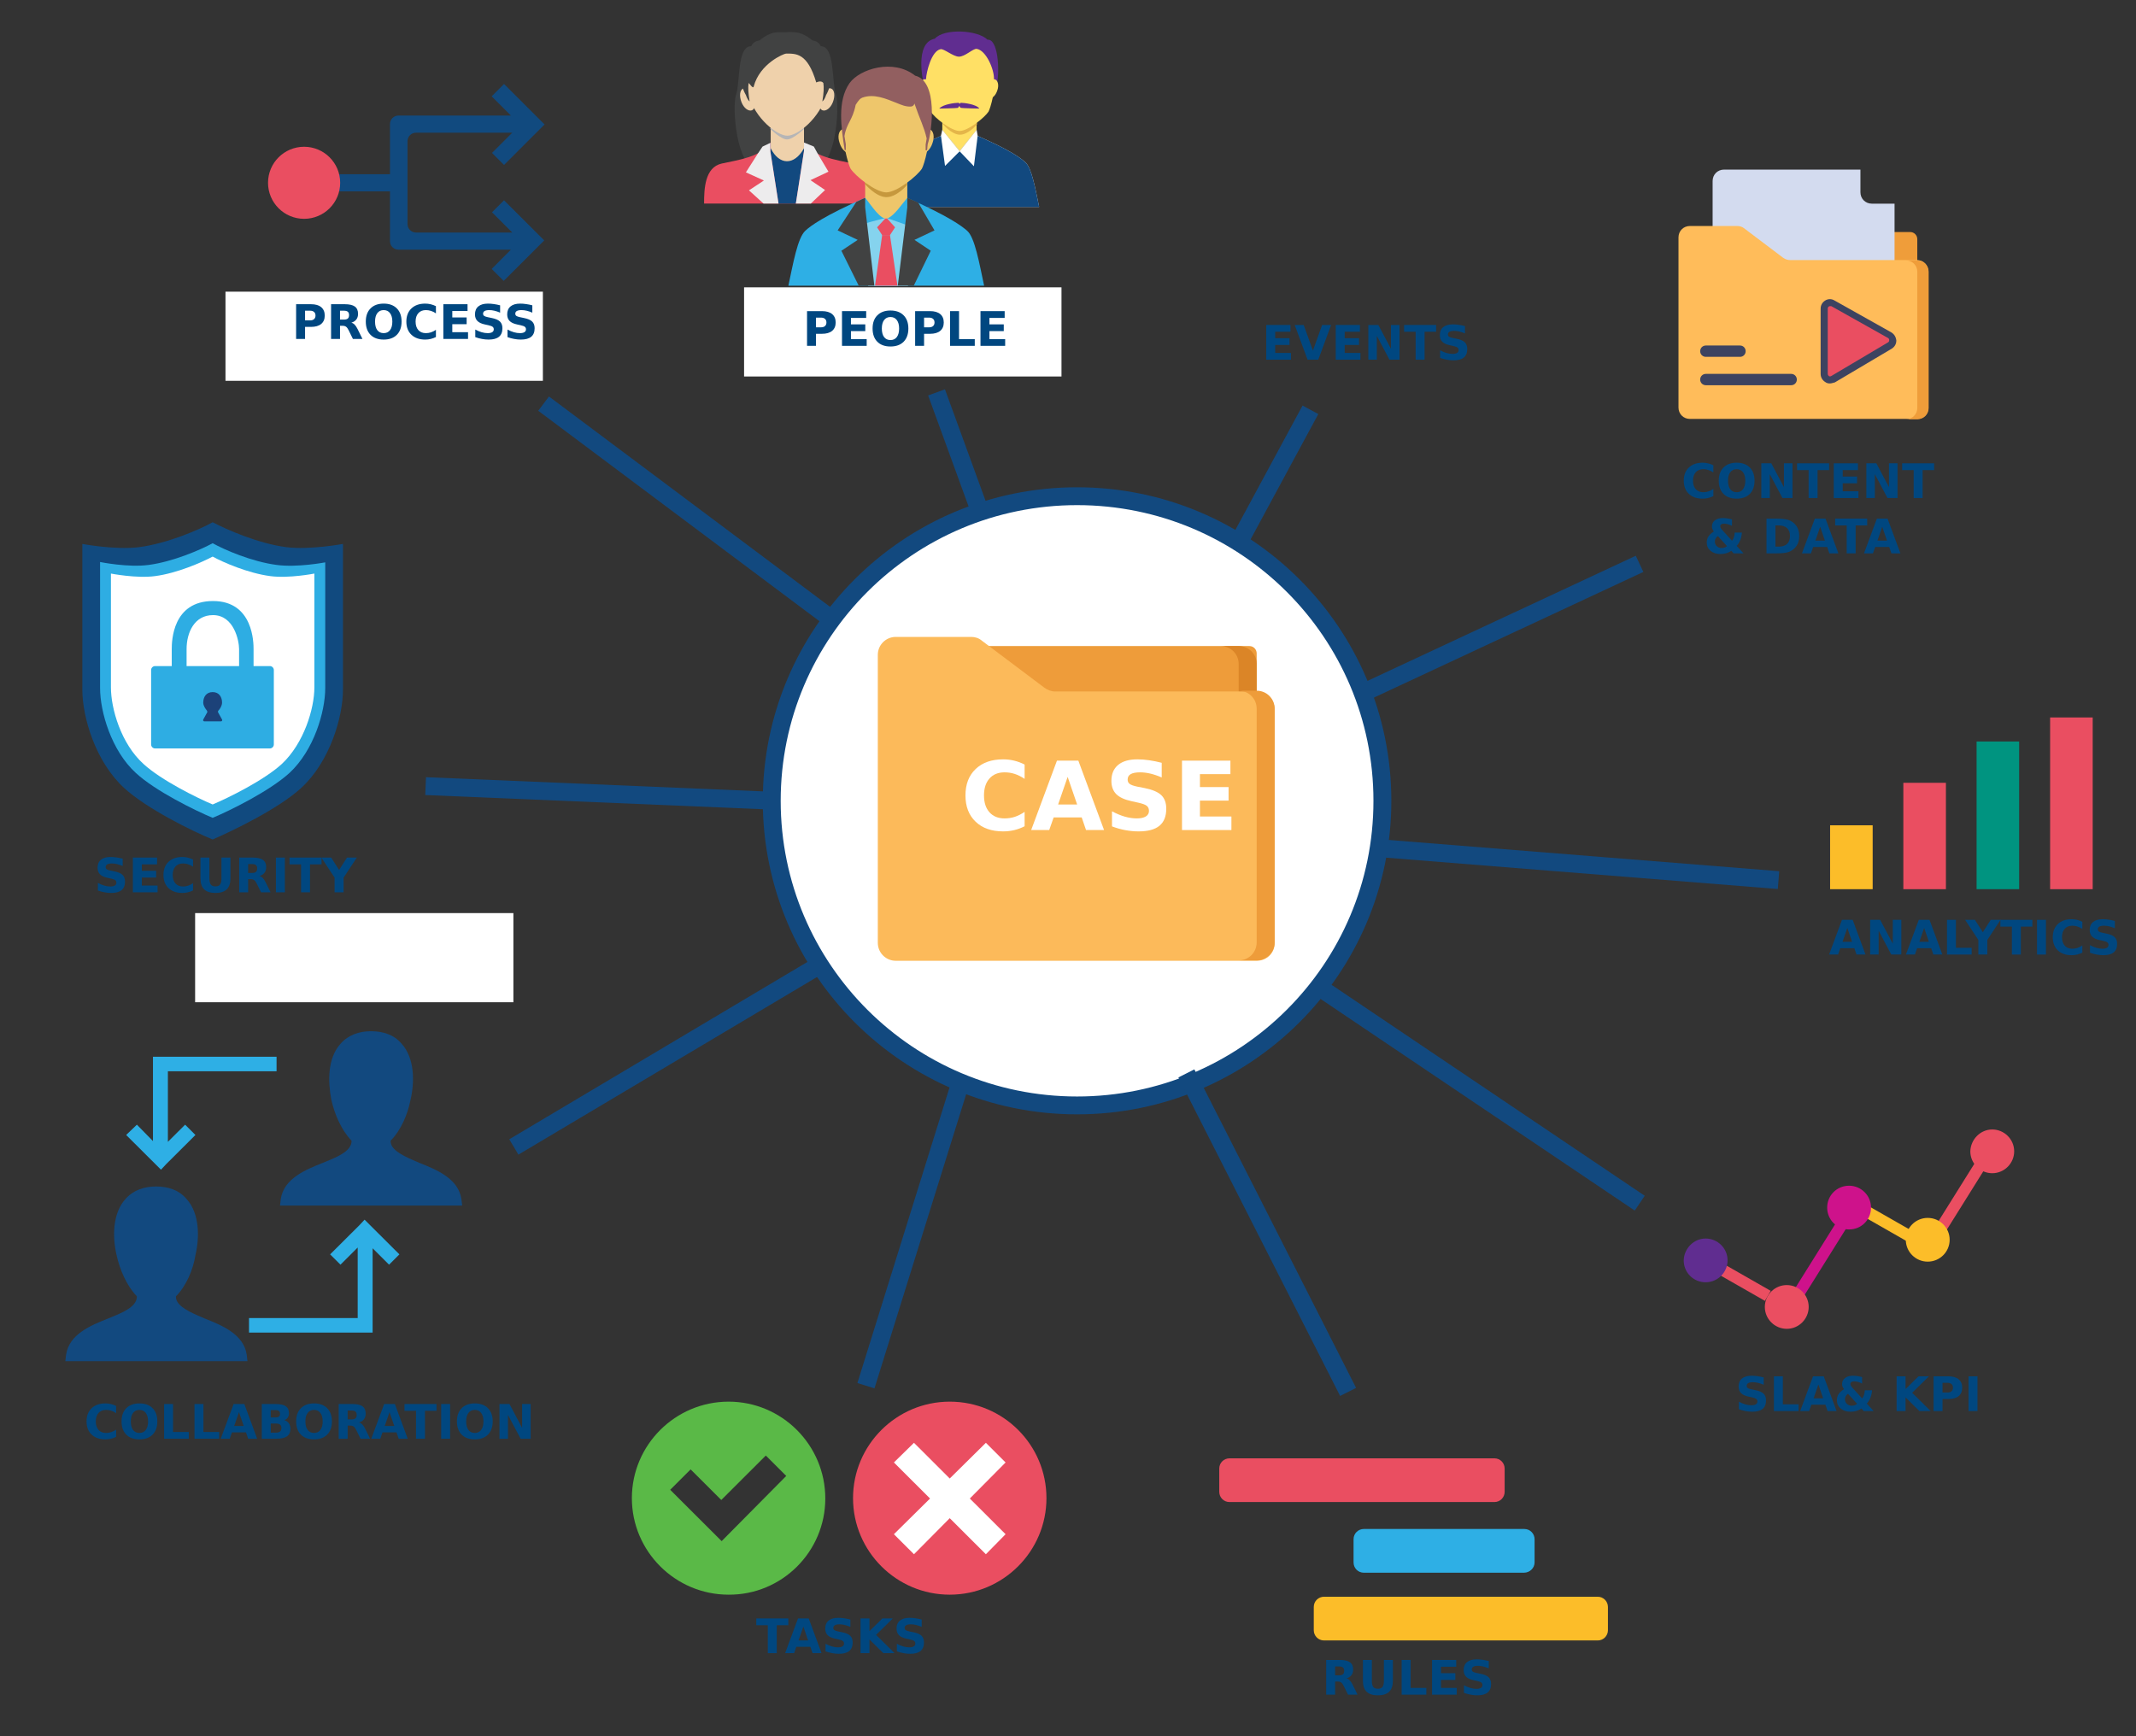 <?xml version="1.0" encoding="UTF-8"?>
<svg xmlns="http://www.w3.org/2000/svg" xmlns:xlink="http://www.w3.org/1999/xlink" width="668px" height="543px" viewBox="0 0 668 543" version="1.1">
<rect x="0" y="0" width="668" height="543" fill="#333333" stroke="none"/>
<defs>
<g>
<symbol overflow="visible" id="glyph0-0">
<path style="stroke:none;" d="M 0.75 2.625 L 0.75 -10.5 L 8.203 -10.5 L 8.203 2.625 Z M 1.578 1.797 L 7.375 1.797 L 7.375 -9.656 L 1.578 -9.656 Z M 1.578 1.797 "/>
</symbol>
<symbol overflow="visible" id="glyph0-1">
<path style="stroke:none;" d="M 0.078 -10.859 L 10.094 -10.859 L 10.094 -8.734 L 6.484 -8.734 L 6.484 0 L 3.688 0 L 3.688 -8.734 L 0.078 -8.734 Z M 0.078 -10.859 "/>
</symbol>
<symbol overflow="visible" id="glyph0-2">
<path style="stroke:none;" d="M 7.969 -1.984 L 3.578 -1.984 L 2.891 0 L 0.078 0 L 4.109 -10.859 L 7.453 -10.859 L 11.469 0 L 8.656 0 Z M 4.281 -3.984 L 7.266 -3.984 L 5.781 -8.312 Z M 4.281 -3.984 "/>
</symbol>
<symbol overflow="visible" id="glyph0-3">
<path style="stroke:none;" d="M 8.938 -10.516 L 8.938 -8.219 C 8.344 -8.477 7.758 -8.676 7.188 -8.812 C 6.625 -8.945 6.086 -9.016 5.578 -9.016 C 4.91 -9.016 4.414 -8.922 4.094 -8.734 C 3.77 -8.555 3.609 -8.273 3.609 -7.891 C 3.609 -7.598 3.719 -7.367 3.938 -7.203 C 4.156 -7.047 4.547 -6.91 5.109 -6.797 L 6.312 -6.547 C 7.52 -6.305 8.379 -5.938 8.891 -5.438 C 9.398 -4.945 9.656 -4.25 9.656 -3.344 C 9.656 -2.145 9.297 -1.254 8.578 -0.672 C 7.867 -0.086 6.785 0.203 5.328 0.203 C 4.641 0.203 3.945 0.133 3.25 0 C 2.551 -0.125 1.859 -0.312 1.172 -0.562 L 1.172 -2.938 C 1.859 -2.562 2.523 -2.281 3.172 -2.094 C 3.828 -1.906 4.457 -1.812 5.062 -1.812 C 5.664 -1.812 6.129 -1.91 6.453 -2.109 C 6.785 -2.316 6.953 -2.613 6.953 -3 C 6.953 -3.332 6.836 -3.594 6.609 -3.781 C 6.391 -3.969 5.953 -4.133 5.297 -4.281 L 4.219 -4.516 C 3.125 -4.742 2.328 -5.113 1.828 -5.625 C 1.328 -6.133 1.078 -6.82 1.078 -7.688 C 1.078 -8.77 1.426 -9.598 2.125 -10.172 C 2.82 -10.754 3.828 -11.047 5.141 -11.047 C 5.734 -11.047 6.344 -11 6.969 -10.906 C 7.602 -10.82 8.258 -10.691 8.938 -10.516 Z M 8.938 -10.516 "/>
</symbol>
<symbol overflow="visible" id="glyph0-4">
<path style="stroke:none;" d="M 1.375 -10.859 L 4.172 -10.859 L 4.172 -6.891 L 8.219 -10.859 L 11.469 -10.859 L 6.234 -5.719 L 12.016 0 L 8.5 0 L 4.172 -4.281 L 4.172 0 L 1.375 0 Z M 1.375 -10.859 "/>
</symbol>
<symbol overflow="visible" id="glyph0-5">
<path style="stroke:none;" d="M 1.375 -10.859 L 6.031 -10.859 C 7.414 -10.859 8.477 -10.551 9.219 -9.938 C 9.957 -9.32 10.328 -8.445 10.328 -7.312 C 10.328 -6.176 9.957 -5.301 9.219 -4.688 C 8.477 -4.07 7.414 -3.766 6.031 -3.766 L 4.172 -3.766 L 4.172 0 L 1.375 0 Z M 4.172 -8.828 L 4.172 -5.797 L 5.734 -5.797 C 6.273 -5.797 6.691 -5.926 6.984 -6.188 C 7.285 -6.457 7.438 -6.832 7.438 -7.312 C 7.438 -7.801 7.285 -8.176 6.984 -8.438 C 6.691 -8.695 6.273 -8.828 5.734 -8.828 Z M 4.172 -8.828 "/>
</symbol>
<symbol overflow="visible" id="glyph0-6">
<path style="stroke:none;" d="M 5.359 -6.047 C 5.941 -6.047 6.359 -6.156 6.609 -6.375 C 6.867 -6.594 7 -6.953 7 -7.453 C 7 -7.941 6.867 -8.289 6.609 -8.5 C 6.359 -8.719 5.941 -8.828 5.359 -8.828 L 4.172 -8.828 L 4.172 -6.047 Z M 4.172 -4.109 L 4.172 0 L 1.375 0 L 1.375 -10.859 L 5.656 -10.859 C 7.082 -10.859 8.129 -10.617 8.797 -10.141 C 9.473 -9.66 9.812 -8.898 9.812 -7.859 C 9.812 -7.141 9.633 -6.551 9.281 -6.094 C 8.938 -5.633 8.414 -5.297 7.719 -5.078 C 8.102 -4.984 8.445 -4.781 8.75 -4.469 C 9.051 -4.164 9.359 -3.703 9.672 -3.078 L 11.188 0 L 8.203 0 L 6.875 -2.703 C 6.613 -3.242 6.344 -3.613 6.062 -3.812 C 5.789 -4.008 5.426 -4.109 4.969 -4.109 Z M 4.172 -4.109 "/>
</symbol>
<symbol overflow="visible" id="glyph0-7">
<path style="stroke:none;" d="M 6.344 -9.016 C 5.488 -9.016 4.82 -8.695 4.344 -8.062 C 3.875 -7.438 3.641 -6.555 3.641 -5.422 C 3.641 -4.273 3.875 -3.383 4.344 -2.75 C 4.82 -2.125 5.488 -1.812 6.344 -1.812 C 7.195 -1.812 7.859 -2.125 8.328 -2.75 C 8.805 -3.383 9.047 -4.273 9.047 -5.422 C 9.047 -6.555 8.805 -7.438 8.328 -8.062 C 7.859 -8.695 7.195 -9.016 6.344 -9.016 Z M 6.344 -11.047 C 8.094 -11.047 9.461 -10.547 10.453 -9.547 C 11.441 -8.555 11.938 -7.18 11.938 -5.422 C 11.938 -3.66 11.441 -2.281 10.453 -1.281 C 9.461 -0.289 8.094 0.203 6.344 0.203 C 4.594 0.203 3.223 -0.289 2.234 -1.281 C 1.242 -2.281 0.75 -3.66 0.75 -5.422 C 0.75 -7.18 1.242 -8.555 2.234 -9.547 C 3.223 -10.547 4.594 -11.047 6.344 -11.047 Z M 6.344 -11.047 "/>
</symbol>
<symbol overflow="visible" id="glyph0-8">
<path style="stroke:none;" d="M 10 -0.594 C 9.477 -0.332 8.938 -0.133 8.375 0 C 7.82 0.133 7.242 0.203 6.641 0.203 C 4.828 0.203 3.391 -0.301 2.328 -1.312 C 1.273 -2.32 0.75 -3.691 0.75 -5.422 C 0.75 -7.148 1.273 -8.52 2.328 -9.531 C 3.391 -10.539 4.828 -11.047 6.641 -11.047 C 7.242 -11.047 7.82 -10.977 8.375 -10.844 C 8.938 -10.707 9.477 -10.508 10 -10.25 L 10 -8 C 9.477 -8.352 8.961 -8.609 8.453 -8.766 C 7.953 -8.93 7.422 -9.016 6.859 -9.016 C 5.859 -9.016 5.07 -8.695 4.5 -8.062 C 3.926 -7.426 3.641 -6.547 3.641 -5.422 C 3.641 -4.297 3.926 -3.41 4.5 -2.766 C 5.07 -2.129 5.859 -1.812 6.859 -1.812 C 7.422 -1.812 7.953 -1.895 8.453 -2.062 C 8.961 -2.227 9.477 -2.488 10 -2.844 Z M 10 -0.594 "/>
</symbol>
<symbol overflow="visible" id="glyph0-9">
<path style="stroke:none;" d="M 1.375 -10.859 L 8.938 -10.859 L 8.938 -8.734 L 4.172 -8.734 L 4.172 -6.719 L 8.656 -6.719 L 8.656 -4.609 L 4.172 -4.609 L 4.172 -2.109 L 9.094 -2.109 L 9.094 0 L 1.375 0 Z M 1.375 -10.859 "/>
</symbol>
<symbol overflow="visible" id="glyph0-10">
<path style="stroke:none;" d="M 1.375 -10.859 L 4.172 -10.859 L 4.172 -2.109 L 9.094 -2.109 L 9.094 0 L 1.375 0 Z M 1.375 -10.859 "/>
</symbol>
<symbol overflow="visible" id="glyph0-11">
<path style="stroke:none;" d="M 0.078 -10.859 L 2.891 -10.859 L 5.781 -2.844 L 8.656 -10.859 L 11.469 -10.859 L 7.453 0 L 4.109 0 Z M 0.078 -10.859 "/>
</symbol>
<symbol overflow="visible" id="glyph0-12">
<path style="stroke:none;" d="M 1.375 -10.859 L 4.5 -10.859 L 8.453 -3.406 L 8.453 -10.859 L 11.125 -10.859 L 11.125 0 L 7.984 0 L 4.031 -7.453 L 4.031 0 L 1.375 0 Z M 1.375 -10.859 "/>
</symbol>
<symbol overflow="visible" id="glyph0-13">
<path style="stroke:none;" d=""/>
</symbol>
<symbol overflow="visible" id="glyph0-14">
<path style="stroke:none;" d="M 5.828 -7.203 L 8.797 -3.938 C 9.055 -4.27 9.254 -4.645 9.391 -5.062 C 9.523 -5.488 9.602 -5.969 9.625 -6.5 L 11.891 -6.5 C 11.816 -5.625 11.645 -4.844 11.375 -4.156 C 11.102 -3.469 10.727 -2.863 10.25 -2.344 L 12.391 0 L 9.297 0 L 8.578 -0.797 C 8.066 -0.453 7.531 -0.195 6.969 -0.031 C 6.406 0.125 5.812 0.203 5.188 0.203 C 3.906 0.203 2.867 -0.129 2.078 -0.797 C 1.285 -1.461 0.891 -2.328 0.891 -3.391 C 0.891 -4.098 1.062 -4.723 1.406 -5.266 C 1.758 -5.816 2.332 -6.348 3.125 -6.859 C 2.914 -7.117 2.758 -7.375 2.656 -7.625 C 2.562 -7.883 2.516 -8.156 2.516 -8.438 C 2.516 -9.227 2.82 -9.859 3.438 -10.328 C 4.062 -10.805 4.883 -11.047 5.906 -11.047 C 6.352 -11.047 6.812 -11.008 7.281 -10.938 C 7.758 -10.875 8.258 -10.77 8.781 -10.625 L 8.781 -8.609 C 8.332 -8.836 7.898 -9.008 7.484 -9.125 C 7.078 -9.238 6.68 -9.297 6.297 -9.297 C 5.922 -9.297 5.629 -9.223 5.422 -9.078 C 5.211 -8.93 5.109 -8.727 5.109 -8.469 C 5.109 -8.301 5.164 -8.113 5.281 -7.906 C 5.406 -7.695 5.586 -7.461 5.828 -7.203 Z M 4.375 -5.406 C 4.051 -5.176 3.812 -4.914 3.656 -4.625 C 3.5 -4.332 3.422 -4.016 3.422 -3.672 C 3.422 -3.117 3.625 -2.645 4.031 -2.25 C 4.445 -1.863 4.941 -1.672 5.516 -1.672 C 5.848 -1.672 6.156 -1.719 6.438 -1.812 C 6.719 -1.914 6.977 -2.066 7.219 -2.266 Z M 4.375 -5.406 "/>
</symbol>
<symbol overflow="visible" id="glyph0-15">
<path style="stroke:none;" d="M 4.172 -8.734 L 4.172 -2.109 L 5.188 -2.109 C 6.332 -2.109 7.207 -2.391 7.812 -2.953 C 8.414 -3.523 8.719 -4.352 8.719 -5.438 C 8.719 -6.508 8.414 -7.328 7.812 -7.891 C 7.207 -8.453 6.332 -8.734 5.188 -8.734 Z M 1.375 -10.859 L 4.328 -10.859 C 5.984 -10.859 7.211 -10.738 8.016 -10.5 C 8.828 -10.27 9.52 -9.875 10.094 -9.312 C 10.602 -8.82 10.984 -8.254 11.234 -7.609 C 11.484 -6.973 11.609 -6.25 11.609 -5.438 C 11.609 -4.613 11.484 -3.879 11.234 -3.234 C 10.984 -2.598 10.602 -2.035 10.094 -1.547 C 9.508 -0.984 8.812 -0.582 8 -0.344 C 7.188 -0.113 5.961 0 4.328 0 L 1.375 0 Z M 1.375 -10.859 "/>
</symbol>
<symbol overflow="visible" id="glyph0-16">
<path style="stroke:none;" d="M 1.375 -10.859 L 4.172 -10.859 L 4.172 -4.344 C 4.172 -3.445 4.316 -2.805 4.609 -2.422 C 4.91 -2.035 5.395 -1.844 6.062 -1.844 C 6.727 -1.844 7.207 -2.035 7.5 -2.422 C 7.789 -2.805 7.938 -3.445 7.938 -4.344 L 7.938 -10.859 L 10.75 -10.859 L 10.75 -4.344 C 10.75 -2.812 10.363 -1.672 9.594 -0.922 C 8.82 -0.172 7.645 0.203 6.062 0.203 C 4.477 0.203 3.301 -0.172 2.531 -0.922 C 1.758 -1.672 1.375 -2.812 1.375 -4.344 Z M 1.375 -10.859 "/>
</symbol>
<symbol overflow="visible" id="glyph0-17">
<path style="stroke:none;" d="M 1.375 -10.859 L 4.172 -10.859 L 4.172 0 L 1.375 0 Z M 1.375 -10.859 "/>
</symbol>
<symbol overflow="visible" id="glyph0-18">
<path style="stroke:none;" d="M -0.141 -10.859 L 2.922 -10.859 L 5.406 -6.984 L 7.875 -10.859 L 10.953 -10.859 L 6.812 -4.578 L 6.812 0 L 4 0 L 4 -4.578 Z M -0.141 -10.859 "/>
</symbol>
<symbol overflow="visible" id="glyph0-19">
<path style="stroke:none;" d="M 5.734 -6.656 C 6.172 -6.656 6.504 -6.75 6.734 -6.938 C 6.961 -7.133 7.078 -7.422 7.078 -7.797 C 7.078 -8.172 6.961 -8.457 6.734 -8.656 C 6.504 -8.852 6.172 -8.953 5.734 -8.953 L 4.172 -8.953 L 4.172 -6.656 Z M 5.828 -1.906 C 6.391 -1.906 6.812 -2.023 7.094 -2.266 C 7.375 -2.504 7.516 -2.863 7.516 -3.344 C 7.516 -3.812 7.375 -4.16 7.094 -4.391 C 6.812 -4.629 6.391 -4.75 5.828 -4.75 L 4.172 -4.75 L 4.172 -1.906 Z M 8.438 -5.812 C 9.031 -5.633 9.492 -5.312 9.828 -4.844 C 10.16 -4.375 10.328 -3.797 10.328 -3.109 C 10.328 -2.066 9.973 -1.285 9.266 -0.766 C 8.555 -0.254 7.477 0 6.031 0 L 1.375 0 L 1.375 -10.859 L 5.578 -10.859 C 7.086 -10.859 8.18 -10.629 8.859 -10.172 C 9.535 -9.711 9.875 -8.984 9.875 -7.984 C 9.875 -7.453 9.75 -7 9.5 -6.625 C 9.258 -6.258 8.906 -5.988 8.438 -5.812 Z M 8.438 -5.812 "/>
</symbol>
<symbol overflow="visible" id="glyph1-0">
<path style="stroke:none;" d="M 1.484 5.266 L 1.484 -21 L 16.406 -21 L 16.406 5.266 Z M 3.156 3.609 L 14.734 3.609 L 14.734 -19.328 L 3.156 -19.328 Z M 3.156 3.609 "/>
</symbol>
<symbol overflow="visible" id="glyph1-1">
<path style="stroke:none;" d="M 19.984 -1.188 C 18.953 -0.656 17.879 -0.254 16.766 0.016 C 15.648 0.285 14.484 0.422 13.266 0.422 C 9.641 0.422 6.77 -0.586 4.656 -2.609 C 2.539 -4.629 1.484 -7.367 1.484 -10.828 C 1.484 -14.305 2.539 -17.055 4.656 -19.078 C 6.77 -21.098 9.641 -22.109 13.266 -22.109 C 14.484 -22.109 15.648 -21.969 16.766 -21.688 C 17.879 -21.414 18.953 -21.016 19.984 -20.484 L 19.984 -16 C 18.941 -16.707 17.914 -17.223 16.906 -17.547 C 15.895 -17.879 14.832 -18.047 13.719 -18.047 C 11.719 -18.047 10.145 -17.406 9 -16.125 C 7.852 -14.844 7.281 -13.078 7.281 -10.828 C 7.281 -8.586 7.852 -6.828 9 -5.547 C 10.145 -4.273 11.719 -3.641 13.719 -3.641 C 14.832 -3.641 15.895 -3.801 16.906 -4.125 C 17.914 -4.457 18.941 -4.977 19.984 -5.688 Z M 19.984 -1.188 "/>
</symbol>
<symbol overflow="visible" id="glyph1-2">
<path style="stroke:none;" d="M 15.938 -3.953 L 7.172 -3.953 L 5.781 0 L 0.141 0 L 8.203 -21.703 L 14.891 -21.703 L 22.938 0 L 17.297 0 Z M 8.562 -7.984 L 14.516 -7.984 L 11.547 -16.625 Z M 8.562 -7.984 "/>
</symbol>
<symbol overflow="visible" id="glyph1-3">
<path style="stroke:none;" d="M 17.875 -21.031 L 17.875 -16.438 C 16.676 -16.969 15.508 -17.367 14.375 -17.641 C 13.238 -17.91 12.164 -18.047 11.156 -18.047 C 9.812 -18.047 8.816 -17.859 8.172 -17.484 C 7.535 -17.117 7.219 -16.551 7.219 -15.781 C 7.219 -15.195 7.43 -14.742 7.859 -14.422 C 8.297 -14.098 9.082 -13.816 10.219 -13.578 L 12.609 -13.109 C 15.023 -12.617 16.742 -11.879 17.766 -10.891 C 18.785 -9.898 19.297 -8.492 19.297 -6.672 C 19.297 -4.273 18.582 -2.492 17.156 -1.328 C 15.738 -0.16 13.566 0.422 10.641 0.422 C 9.266 0.422 7.879 0.289 6.484 0.031 C 5.098 -0.227 3.711 -0.617 2.328 -1.141 L 2.328 -5.859 C 3.711 -5.117 5.051 -4.562 6.344 -4.188 C 7.645 -3.82 8.898 -3.641 10.109 -3.641 C 11.328 -3.641 12.258 -3.844 12.906 -4.25 C 13.562 -4.656 13.891 -5.234 13.891 -5.984 C 13.891 -6.672 13.664 -7.195 13.219 -7.562 C 12.781 -7.926 11.906 -8.254 10.594 -8.547 L 8.422 -9.031 C 6.242 -9.5 4.648 -10.238 3.641 -11.25 C 2.641 -12.27 2.141 -13.645 2.141 -15.375 C 2.141 -17.531 2.836 -19.191 4.234 -20.359 C 5.629 -21.523 7.641 -22.109 10.266 -22.109 C 11.461 -22.109 12.691 -22.016 13.953 -21.828 C 15.211 -21.648 16.52 -21.383 17.875 -21.031 Z M 17.875 -21.031 "/>
</symbol>
<symbol overflow="visible" id="glyph1-4">
<path style="stroke:none;" d="M 2.734 -21.703 L 17.875 -21.703 L 17.875 -17.484 L 8.344 -17.484 L 8.344 -13.438 L 17.297 -13.438 L 17.297 -9.203 L 8.344 -9.203 L 8.344 -4.234 L 18.188 -4.234 L 18.188 0 L 2.734 0 Z M 2.734 -21.703 "/>
</symbol>
</g>
</defs>
<g id="surface1">
<g style="fill:rgb(0%,27.843%,50.196%);fill-opacity:1;">
  <use xlink:href="#glyph0-1" x="236.441" y="517.038"/>
  <use xlink:href="#glyph0-2" x="245.458" y="517.038"/>
  <use xlink:href="#glyph0-3" x="257.002" y="517.038"/>
  <use xlink:href="#glyph0-4" x="267.745" y="517.038"/>
  <use xlink:href="#glyph0-3" x="279.304" y="517.038"/>
</g>
<path style=" stroke:none;fill-rule:nonzero;fill:rgb(100%,100%,100%);fill-opacity:1;" d="M 70.516 91.223 L 169.777 91.223 L 169.777 119.102 L 70.516 119.102 Z M 70.516 91.223 "/>
<g style="fill:rgb(0%,27.843%,50.196%);fill-opacity:1;">
  <use xlink:href="#glyph0-5" x="91.23" y="106.003"/>
  <use xlink:href="#glyph0-6" x="102.163" y="106.003"/>
  <use xlink:href="#glyph0-7" x="113.649" y="106.003"/>
  <use xlink:href="#glyph0-8" x="126.33" y="106.003"/>
  <use xlink:href="#glyph0-9" x="137.277" y="106.003"/>
  <use xlink:href="#glyph0-3" x="147.466" y="106.003"/>
  <use xlink:href="#glyph0-3" x="157.539" y="106.003"/>
</g>
<path style=" stroke:none;fill-rule:nonzero;fill:rgb(100%,100%,100%);fill-opacity:1;" d="M 232.699 89.867 L 331.965 89.867 L 331.965 117.75 L 232.699 117.75 Z M 232.699 89.867 "/>
<g style="fill:rgb(0%,27.843%,50.196%);fill-opacity:1;">
  <use xlink:href="#glyph0-5" x="251.016" y="108.167"/>
  <use xlink:href="#glyph0-9" x="261.948" y="108.167"/>
  <use xlink:href="#glyph0-7" x="272.138" y="108.167"/>
  <use xlink:href="#glyph0-5" x="284.818" y="108.167"/>
  <use xlink:href="#glyph0-10" x="295.751" y="108.167"/>
  <use xlink:href="#glyph0-9" x="305.256" y="108.167"/>
</g>
<g style="fill:rgb(0%,27.843%,50.196%);fill-opacity:1;">
  <use xlink:href="#glyph0-9" x="394.625" y="112.495"/>
  <use xlink:href="#glyph0-11" x="404.815" y="112.495"/>
  <use xlink:href="#glyph0-9" x="416.359" y="112.495"/>
  <use xlink:href="#glyph0-12" x="426.549" y="112.495"/>
  <use xlink:href="#glyph0-1" x="439.032" y="112.495"/>
  <use xlink:href="#glyph0-3" x="449.207" y="112.495"/>
</g>
<g style="fill:rgb(0%,27.843%,50.196%);fill-opacity:1;">
  <use xlink:href="#glyph0-8" x="525.82" y="155.761"/>
  <use xlink:href="#glyph0-7" x="536.767" y="155.761"/>
  <use xlink:href="#glyph0-12" x="549.448" y="155.761"/>
  <use xlink:href="#glyph0-1" x="561.932" y="155.761"/>
  <use xlink:href="#glyph0-9" x="572.107" y="155.761"/>
  <use xlink:href="#glyph0-12" x="582.296" y="155.761"/>
  <use xlink:href="#glyph0-1" x="594.78" y="155.761"/>
  <use xlink:href="#glyph0-13" x="604.955" y="155.761"/>
</g>
<g style="fill:rgb(0%,27.843%,50.196%);fill-opacity:1;">
  <use xlink:href="#glyph0-14" x="532.867" y="173.069"/>
  <use xlink:href="#glyph0-13" x="545.875" y="173.069"/>
</g>
<g style="fill:rgb(0%,27.843%,50.196%);fill-opacity:1;">
  <use xlink:href="#glyph0-15" x="551.07" y="173.069"/>
  <use xlink:href="#glyph0-2" x="563.452" y="173.069"/>
  <use xlink:href="#glyph0-1" x="573.838" y="173.069"/>
  <use xlink:href="#glyph0-2" x="582.855" y="173.069"/>
</g>
<path style=" stroke:none;fill-rule:nonzero;fill:rgb(100%,100%,100%);fill-opacity:1;" d="M 61.023 285.578 L 160.555 285.578 L 160.555 313.457 L 61.023 313.457 Z M 61.023 285.578 "/>
<g style="fill:rgb(0%,27.843%,50.196%);fill-opacity:1;">
  <use xlink:href="#glyph0-3" x="29.438" y="279.073"/>
  <use xlink:href="#glyph0-9" x="40.181" y="279.073"/>
  <use xlink:href="#glyph0-8" x="50.37" y="279.073"/>
  <use xlink:href="#glyph0-16" x="61.317" y="279.073"/>
  <use xlink:href="#glyph0-6" x="73.43" y="279.073"/>
  <use xlink:href="#glyph0-17" x="84.916" y="279.073"/>
  <use xlink:href="#glyph0-1" x="90.466" y="279.073"/>
  <use xlink:href="#glyph0-18" x="100.641" y="279.073"/>
</g>
<g style="fill:rgb(0%,27.843%,50.196%);fill-opacity:1;">
  <use xlink:href="#glyph0-8" x="26.316" y="449.975"/>
  <use xlink:href="#glyph0-7" x="37.264" y="449.975"/>
  <use xlink:href="#glyph0-10" x="49.944" y="449.975"/>
  <use xlink:href="#glyph0-10" x="59.449" y="449.975"/>
  <use xlink:href="#glyph0-2" x="68.954" y="449.975"/>
  <use xlink:href="#glyph0-19" x="80.498" y="449.975"/>
  <use xlink:href="#glyph0-7" x="91.868" y="449.975"/>
  <use xlink:href="#glyph0-6" x="104.549" y="449.975"/>
  <use xlink:href="#glyph0-2" x="116.035" y="449.975"/>
  <use xlink:href="#glyph0-1" x="126.421" y="449.975"/>
  <use xlink:href="#glyph0-17" x="136.596" y="449.975"/>
  <use xlink:href="#glyph0-7" x="142.146" y="449.975"/>
  <use xlink:href="#glyph0-12" x="154.826" y="449.975"/>
</g>
<g style="fill:rgb(0%,27.843%,50.196%);fill-opacity:1;">
  <use xlink:href="#glyph0-6" x="413.367" y="530.022"/>
  <use xlink:href="#glyph0-16" x="424.853" y="530.022"/>
  <use xlink:href="#glyph0-10" x="436.966" y="530.022"/>
  <use xlink:href="#glyph0-9" x="446.471" y="530.022"/>
  <use xlink:href="#glyph0-3" x="456.66" y="530.022"/>
</g>
<g style="fill:rgb(0%,27.843%,50.196%);fill-opacity:1;">
  <use xlink:href="#glyph0-2" x="571.941" y="298.542"/>
  <use xlink:href="#glyph0-12" x="583.486" y="298.542"/>
  <use xlink:href="#glyph0-2" x="595.97" y="298.542"/>
  <use xlink:href="#glyph0-10" x="607.514" y="298.542"/>
  <use xlink:href="#glyph0-18" x="614.695" y="298.542"/>
  <use xlink:href="#glyph0-1" x="625.496" y="298.542"/>
  <use xlink:href="#glyph0-17" x="635.671" y="298.542"/>
  <use xlink:href="#glyph0-8" x="641.221" y="298.542"/>
  <use xlink:href="#glyph0-3" x="652.445" y="298.542"/>
</g>
<g style="fill:rgb(0%,27.843%,50.196%);fill-opacity:1;">
  <use xlink:href="#glyph0-3" x="542.645" y="441.323"/>
  <use xlink:href="#glyph0-10" x="553.388" y="441.323"/>
  <use xlink:href="#glyph0-2" x="562.893" y="441.323"/>
  <use xlink:href="#glyph0-13" x="574.437" y="441.323"/>
</g>
<g style="fill:rgb(0%,27.843%,50.196%);fill-opacity:1;">
  <use xlink:href="#glyph0-14" x="573.562" y="441.323"/>
  <use xlink:href="#glyph0-13" x="586.571" y="441.323"/>
</g>
<g style="fill:rgb(0%,27.843%,50.196%);fill-opacity:1;">
  <use xlink:href="#glyph0-4" x="591.762" y="441.323"/>
  <use xlink:href="#glyph0-5" x="603.321" y="441.323"/>
  <use xlink:href="#glyph0-17" x="614.253" y="441.323"/>
</g>
<path style="fill-rule:evenodd;fill:rgb(100%,100%,100%);fill-opacity:1;stroke-width:2.581;stroke-linecap:butt;stroke-linejoin:miter;stroke:rgb(7.059%,28.627%,49.804%);stroke-opacity:1;stroke-miterlimit:8;" d="M 231.293 171.109 C 231.293 146.785 251.014 127.063 275.337 127.063 C 299.661 127.063 319.38 146.785 319.38 171.109 C 319.38 195.433 299.661 215.152 275.337 215.152 C 251.014 215.152 231.293 195.433 231.293 171.109 Z M 231.293 171.109 " transform="matrix(2.168,0,0,2.163,-260.094,-119.644)"/>
<path style=" stroke:none;fill-rule:nonzero;fill:rgb(93.333%,61.176%,22.745%);fill-opacity:1;" d="M 393.004 230.098 L 308.395 230.098 L 308.395 202.062 L 390.73 202.062 C 392.047 202.062 393.004 203.137 393.004 204.328 Z M 393.004 230.098 "/>
<path style=" stroke:none;fill-rule:nonzero;fill:rgb(85.882%,52.157%,15.294%);fill-opacity:1;" d="M 387.383 202.062 L 381.758 202.062 C 384.867 202.062 387.383 204.566 387.383 207.672 L 387.383 230.219 L 393.004 230.219 L 393.004 207.551 C 393.004 204.566 390.492 202.062 387.383 202.062 Z M 387.383 202.062 "/>
<path style=" stroke:none;fill-rule:nonzero;fill:rgb(98.824%,72.941%,35.294%);fill-opacity:1;" d="M 393.004 300.492 L 280.148 300.492 C 277.039 300.492 274.523 297.984 274.523 294.883 L 274.523 204.809 C 274.523 201.703 277.039 199.199 280.148 199.199 L 303.727 199.199 C 304.922 199.199 306.121 199.559 307.078 200.391 L 326.586 215.066 C 327.543 215.781 328.738 216.262 329.938 216.262 L 393.004 216.262 C 396.117 216.262 398.629 218.766 398.629 221.867 L 398.629 295.004 C 398.629 297.984 396.238 300.492 393.004 300.492 Z M 393.004 300.492 "/>
<path style=" stroke:none;fill-rule:nonzero;fill:rgb(93.333%,61.176%,22.745%);fill-opacity:1;" d="M 393.004 216.023 L 387.383 216.023 C 390.492 216.023 393.004 218.527 393.004 221.629 L 393.004 294.766 C 393.004 297.867 390.492 300.371 387.383 300.371 L 393.004 300.371 C 396.117 300.371 398.629 297.867 398.629 294.766 L 398.629 221.629 C 398.629 218.645 396.238 216.023 393.004 216.023 Z M 393.004 216.023 "/>
<g style="fill:rgb(100%,100%,100%);fill-opacity:1;">
  <use xlink:href="#glyph1-1" x="300.449" y="259.603"/>
  <use xlink:href="#glyph1-2" x="322.343" y="259.603"/>
  <use xlink:href="#glyph1-3" x="345.432" y="259.603"/>
  <use xlink:href="#glyph1-4" x="366.918" y="259.603"/>
</g>
<path style=" stroke:none;fill-rule:nonzero;fill:rgb(91.765%,30.588%,38.039%);fill-opacity:1;" d="M 532.492 395.734 L 534.293 392.598 L 553.758 403.723 L 551.953 406.859 Z M 532.492 395.734 "/>
<path style=" stroke:none;fill-rule:evenodd;fill:rgb(37.647%,17.647%,56.471%);fill-opacity:1;" d="M 533.41 387.359 C 537.133 387.359 540.27 390.387 540.27 394.199 C 540.27 397.914 537.23 401.039 533.41 401.039 C 529.59 401.039 526.555 398.012 526.555 394.199 C 526.652 390.484 529.688 387.359 533.41 387.359 Z M 533.41 387.359 "/>
<path style=" stroke:none;fill-rule:nonzero;fill:rgb(80.784%,7.059%,54.51%);fill-opacity:1;" d="M 560.188 404.852 L 575.734 379.977 L 578.812 381.887 L 563.262 406.766 Z M 560.188 404.852 "/>
<path style=" stroke:none;fill-rule:nonzero;fill:rgb(98.824%,74.118%,16.078%);fill-opacity:1;" d="M 581.648 379.824 L 583.453 376.684 L 602.918 387.812 L 601.113 390.949 Z M 581.648 379.824 "/>
<path style=" stroke:none;fill-rule:nonzero;fill:rgb(91.765%,30.588%,38.039%);fill-opacity:1;" d="M 603.09 386.953 L 618.637 362.074 L 621.715 363.988 L 606.164 388.867 Z M 603.09 386.953 "/>
<path style=" stroke:none;fill-rule:evenodd;fill:rgb(80.784%,7.059%,54.51%);fill-opacity:1;" d="M 578.277 370.844 C 582 370.844 585.133 373.871 585.133 377.684 C 585.133 381.496 582.098 384.523 578.277 384.523 C 574.457 384.523 571.418 381.496 571.418 377.684 C 571.418 373.871 574.457 370.844 578.277 370.844 Z M 578.277 370.844 "/>
<path style=" stroke:none;fill-rule:evenodd;fill:rgb(98.824%,74.118%,16.078%);fill-opacity:1;" d="M 609.723 387.75 C 609.723 391.527 606.652 394.59 602.863 394.59 C 599.078 394.59 596.008 391.527 596.008 387.75 C 596.008 383.973 599.078 380.91 602.863 380.91 C 606.652 380.91 609.723 383.973 609.723 387.75 Z M 609.723 387.75 "/>
<path style=" stroke:none;fill-rule:evenodd;fill:rgb(91.765%,30.588%,38.039%);fill-opacity:1;" d="M 623.043 353.254 C 626.766 353.254 629.902 356.281 629.902 360.094 C 629.902 363.809 626.863 366.934 623.043 366.934 C 619.32 366.934 616.188 363.906 616.188 360.094 C 616.285 356.379 619.32 353.254 623.043 353.254 Z M 623.043 353.254 "/>
<path style=" stroke:none;fill-rule:evenodd;fill:rgb(91.765%,30.588%,38.039%);fill-opacity:1;" d="M 558.781 401.918 C 562.504 401.918 565.641 404.949 565.641 408.758 C 565.641 412.473 562.602 415.602 558.781 415.602 C 555.059 415.602 551.926 412.57 551.926 408.758 C 551.926 404.949 555.059 401.918 558.781 401.918 Z M 558.781 401.918 "/>
<path style=" stroke:none;fill-rule:evenodd;fill:rgb(91.765%,30.588%,38.039%);fill-opacity:1;" d="M 641.141 224.391 L 654.457 224.391 L 654.457 278.102 L 641.141 278.102 Z M 641.141 224.391 "/>
<path style=" stroke:none;fill-rule:evenodd;fill:rgb(0%,58.039%,50.196%);fill-opacity:1;" d="M 618.145 231.914 L 631.457 231.914 L 631.457 278.102 L 618.145 278.102 Z M 618.145 231.914 "/>
<path style=" stroke:none;fill-rule:evenodd;fill:rgb(91.765%,30.588%,38.039%);fill-opacity:1;" d="M 595.238 244.832 L 608.555 244.832 L 608.555 278.102 L 595.238 278.102 Z M 595.238 244.832 "/>
<path style=" stroke:none;fill-rule:evenodd;fill:rgb(98.824%,74.118%,16.078%);fill-opacity:1;" d="M 572.336 258.121 L 585.648 258.121 L 585.648 278.102 L 572.336 278.102 Z M 572.336 258.121 "/>
<path style=" stroke:none;fill-rule:nonzero;fill:rgb(91.765%,30.588%,38.039%);fill-opacity:1;" d="M 467.359 469.777 L 384.5 469.777 C 382.676 469.777 381.305 468.297 381.305 466.59 L 381.305 459.301 C 381.305 457.477 382.789 456.109 384.5 456.109 L 467.359 456.109 C 469.188 456.109 470.555 457.59 470.555 459.301 L 470.555 466.59 C 470.555 468.297 469.188 469.777 467.359 469.777 Z M 467.359 469.777 "/>
<path style=" stroke:none;fill-rule:nonzero;fill:rgb(18.039%,68.627%,89.804%);fill-opacity:1;" d="M 476.605 491.879 L 426.5 491.879 C 424.676 491.879 423.305 490.398 423.305 488.688 L 423.305 481.398 C 423.305 479.574 424.789 478.207 426.5 478.207 L 476.719 478.207 C 478.543 478.207 479.914 479.688 479.914 481.398 L 479.914 488.688 C 479.914 490.398 478.43 491.879 476.605 491.879 Z M 476.605 491.879 "/>
<path style=" stroke:none;fill-rule:nonzero;fill:rgb(98.824%,74.118%,16.078%);fill-opacity:1;" d="M 499.66 513.066 L 414.059 513.066 C 412.234 513.066 410.863 511.586 410.863 509.875 L 410.863 502.586 C 410.863 500.762 412.348 499.395 414.059 499.395 L 499.66 499.395 C 501.484 499.395 502.855 500.875 502.855 502.586 L 502.855 509.875 C 502.855 511.586 501.484 513.066 499.66 513.066 Z M 499.66 513.066 "/>
<path style=" stroke:none;fill-rule:nonzero;fill:rgb(35.294%,72.549%,27.843%);fill-opacity:1;" d="M 227.852 438.379 C 211.191 438.379 197.609 451.934 197.609 468.562 C 197.609 485.195 211.191 498.75 227.852 498.75 C 244.516 498.863 258.098 485.309 258.098 468.676 C 258.098 451.934 244.516 438.379 227.852 438.379 Z M 225.684 482.004 L 209.594 465.945 L 215.984 459.566 L 225.57 469.133 L 239.496 455.234 L 245.887 461.613 Z M 225.684 482.004 "/>
<path style=" stroke:none;fill-rule:nonzero;fill:rgb(91.765%,30.588%,38.039%);fill-opacity:1;" d="M 297.016 438.379 C 280.352 438.379 266.773 451.934 266.773 468.562 C 266.773 485.195 280.352 498.75 297.016 498.75 C 313.68 498.75 327.262 485.195 327.262 468.562 C 327.262 451.934 313.793 438.379 297.016 438.379 Z M 297.016 438.379 "/>
<path style=" stroke:none;fill-rule:nonzero;fill:rgb(100%,100%,100%);fill-opacity:1;" d="M 314.48 457.398 L 308.316 451.25 L 297.016 462.414 L 285.832 451.25 L 279.555 457.398 L 290.855 468.676 L 279.555 479.84 L 285.832 486.105 L 297.016 474.828 L 308.316 486.105 L 314.48 479.84 L 303.293 468.676 Z M 314.48 457.398 "/>
<path style=" stroke:none;fill-rule:evenodd;fill:rgb(7.059%,28.627%,49.804%);fill-opacity:1;" d="M 122.156 356.766 C 122.156 357.359 122.273 357.84 122.512 358.316 C 123.828 360.82 128.738 362.609 131.129 363.684 C 136.516 365.832 143.336 368.574 144.293 375.02 L 144.535 377.047 L 87.566 377.047 L 87.809 375.02 C 88.766 368.574 95.586 365.832 100.973 363.684 C 103.484 362.609 108.391 360.941 109.59 358.316 C 109.828 357.84 109.949 357.359 109.949 356.766 C 106.715 353.426 104.562 348.293 103.605 343.879 C 102.527 338.273 102.406 330.996 106.477 326.461 C 108.988 323.598 112.461 322.523 116.051 322.523 C 119.762 322.523 123.23 323.598 125.625 326.461 C 129.695 330.996 129.695 338.391 128.379 344 C 127.539 348.414 125.387 353.543 122.156 356.766 Z M 122.156 356.766 "/>
<path style=" stroke:none;fill-rule:evenodd;fill:rgb(7.059%,28.627%,49.804%);fill-opacity:1;" d="M 55.016 405.441 C 55.016 406.039 55.137 406.516 55.375 406.992 C 56.691 409.5 61.598 411.289 63.992 412.363 C 69.375 414.508 76.199 417.254 77.156 423.695 L 77.395 425.723 L 20.43 425.723 L 20.668 423.695 C 21.625 417.254 28.445 414.508 33.832 412.363 C 36.348 411.289 41.254 409.617 42.449 406.992 C 42.688 406.516 42.809 406.039 42.809 405.441 C 39.578 402.102 37.422 396.973 36.465 392.559 C 35.148 386.949 35.148 379.551 39.219 375.02 C 41.73 372.156 45.203 371.082 48.793 371.082 C 52.504 371.082 55.973 372.156 58.367 375.02 C 62.438 379.551 62.438 386.949 61.121 392.559 C 60.402 397.09 58.246 402.219 55.016 405.441 Z M 55.016 405.441 "/>
<path style=" stroke:none;fill-rule:nonzero;fill:rgb(18.039%,68.627%,89.804%);fill-opacity:1;" d="M 86.492 335.051 L 86.492 330.516 L 47.836 330.516 L 47.836 356.883 L 42.809 351.754 L 39.457 354.977 L 48.672 364.16 L 50.348 365.832 L 51.902 364.16 L 61.121 354.977 L 57.887 351.754 L 52.504 357.121 L 52.504 335.051 Z M 86.492 335.051 "/>
<path style=" stroke:none;fill-rule:nonzero;fill:rgb(18.039%,68.627%,89.804%);fill-opacity:1;" d="M 124.906 392.316 L 115.691 383.133 L 114.016 381.461 L 112.461 383.133 L 103.246 392.316 L 106.477 395.539 L 111.863 390.172 L 111.863 412.242 L 77.875 412.242 L 77.875 416.777 L 116.531 416.777 L 116.531 390.41 L 121.676 395.539 Z M 124.906 392.316 "/>
<path style=" stroke:none;fill-rule:nonzero;fill:rgb(6.667%,29.02%,49.804%);fill-opacity:1;" d="M 89.598 171.137 C 80.77 170.008 70.805 165.602 66.504 163.34 C 62.203 165.715 52.238 170.008 43.41 171.137 C 35.938 172.043 25.75 170.121 25.75 170.121 L 25.75 215.664 C 25.75 224.254 29.824 238.152 38.77 246.402 C 45.898 252.957 60.164 259.965 66.504 262.562 C 72.73 259.852 87.109 252.957 94.238 246.402 C 103.184 238.152 107.258 224.254 107.258 215.664 L 107.258 170.121 C 107.145 170.121 96.957 172.043 89.598 171.137 Z M 89.598 171.137 "/>
<path style=" stroke:none;fill-rule:nonzero;fill:rgb(18.039%,67.843%,89.02%);fill-opacity:1;" d="M 86.43 176.676 C 78.73 175.66 70.125 171.93 66.504 169.895 C 62.77 171.93 54.164 175.66 46.578 176.676 C 40.125 177.578 31.297 175.773 31.297 175.773 L 31.297 215.211 C 31.297 222.559 34.805 234.762 42.504 241.77 C 48.617 247.422 61.07 253.523 66.504 255.785 C 71.938 253.523 84.277 247.422 90.504 241.77 C 98.203 234.652 101.711 222.559 101.711 215.211 L 101.711 175.883 C 101.711 175.883 92.883 177.578 86.43 176.676 Z M 86.43 176.676 "/>
<path style=" stroke:none;fill-rule:nonzero;fill:rgb(100%,100%,100%);fill-opacity:1;" d="M 84.504 180.18 C 77.598 179.273 69.785 175.883 66.504 174.078 C 63.105 175.883 55.41 179.273 48.504 180.18 C 42.73 180.969 34.691 179.387 34.691 179.387 L 34.691 214.988 C 34.691 221.652 37.863 232.617 44.883 238.945 C 50.43 244.031 61.637 249.566 66.504 251.602 C 71.371 249.566 82.578 244.031 88.125 238.945 C 95.031 232.504 98.316 221.652 98.316 214.988 L 98.316 179.387 C 98.316 179.387 90.277 180.969 84.504 180.18 Z M 84.504 180.18 "/>
<path style=" stroke:none;fill-rule:nonzero;fill:rgb(18.039%,67.843%,89.02%);fill-opacity:1;" d="M 58.352 203.008 L 58.352 208.543 L 53.711 208.543 L 53.711 203.008 C 53.711 200.52 53.938 187.977 66.617 187.977 C 79.297 187.977 79.297 201.199 79.297 203.008 L 79.297 208.543 L 74.77 208.543 L 74.77 203.008 C 74.77 200.406 73.184 192.383 66.617 192.383 C 60.73 192.383 58.352 197.922 58.352 203.008 Z M 58.352 203.008 "/>
<path style=" stroke:none;fill-rule:nonzero;fill:rgb(18.039%,67.843%,89.02%);fill-opacity:1;" d="M 48.504 208.32 L 84.391 208.32 C 85.07 208.32 85.637 208.883 85.637 209.562 L 85.637 232.844 C 85.637 233.52 85.07 234.086 84.391 234.086 L 48.504 234.086 C 47.824 234.086 47.258 233.52 47.258 232.844 L 47.258 209.562 C 47.258 208.883 47.824 208.32 48.504 208.32 Z M 48.504 208.32 "/>
<path style=" stroke:none;fill-rule:evenodd;fill:rgb(10.98%,25.882%,47.451%);fill-opacity:1;" d="M 66.504 225.609 L 63.898 225.609 C 63.559 225.609 63.449 225.27 63.559 225.043 L 64.805 222.785 C 64.918 222.672 64.805 222.445 64.691 222.219 C 64.238 221.652 63.559 220.75 63.559 219.734 C 63.559 218.039 64.465 216.457 66.504 216.457 C 68.543 216.457 69.445 218.039 69.445 219.734 C 69.445 220.75 68.77 221.766 68.316 222.219 C 68.203 222.332 68.09 222.559 68.203 222.785 L 69.445 225.043 C 69.559 225.27 69.445 225.609 69.109 225.609 Z M 66.504 225.609 "/>
<path style=" stroke:none;fill-rule:nonzero;fill:rgb(6.667%,29.02%,49.804%);fill-opacity:1;" d="M 157.629 62.641 L 153.867 66.398 L 160.207 72.73 L 130.125 72.73 C 128.621 72.73 127.441 71.551 127.441 70.047 L 127.441 44.184 C 127.441 42.68 128.621 41.5 130.125 41.5 L 160.207 41.5 L 153.867 47.832 L 157.629 51.59 L 168.371 40.855 L 170.305 38.926 L 168.371 36.992 L 157.629 26.262 L 153.762 30.125 L 159.777 36.137 L 124.648 36.137 C 123.145 36.137 121.961 37.316 121.961 38.816 L 121.961 75.414 C 121.961 76.914 123.145 78.094 124.648 78.094 L 159.777 78.094 L 153.762 84.105 L 157.52 87.859 L 168.266 77.129 L 170.199 75.199 L 168.266 73.266 Z M 157.629 62.641 "/>
<path style=" stroke:none;fill-rule:nonzero;fill:rgb(6.667%,29.02%,49.804%);fill-opacity:1;" d="M 122.391 59.852 L 99.828 59.852 L 99.828 54.484 L 122.5 54.484 Z M 122.391 59.852 "/>
<path style=" stroke:none;fill-rule:nonzero;fill:rgb(91.765%,30.588%,38.039%);fill-opacity:1;" d="M 106.383 57.168 C 106.383 63.391 101.332 68.438 95.102 68.438 C 88.875 68.438 83.824 63.391 83.824 57.168 C 83.824 50.945 88.875 45.902 95.102 45.902 C 101.332 45.902 106.383 50.945 106.383 57.168 Z M 106.383 57.168 "/>
<path style=" stroke:none;fill-rule:evenodd;fill:rgb(25.49%,25.882%,25.882%);fill-opacity:1;" d="M 234.965 14.434 C 235.602 12.414 240.492 10.613 242.406 17.828 C 244.426 25.148 243.359 27.695 244.531 30.242 C 245.594 32.789 243.043 52.742 236.879 52.633 C 230.289 52.527 228.906 33.531 230.184 29.605 C 231.566 25.785 230.395 14.434 234.965 14.434 Z M 234.965 14.434 "/>
<path style=" stroke:none;fill-rule:evenodd;fill:rgb(25.49%,25.882%,25.882%);fill-opacity:1;" d="M 256.645 14.434 C 256.008 12.414 251.121 10.613 249.207 17.828 C 247.188 25.148 248.25 27.695 247.082 30.242 C 246.02 32.789 248.57 52.742 254.734 52.633 C 261.32 52.527 262.703 33.531 261.43 29.605 C 260.047 25.785 261.215 14.434 256.645 14.434 Z M 256.645 14.434 "/>
<path style=" stroke:none;fill-rule:evenodd;fill:rgb(91.765%,30.588%,38.039%);fill-opacity:1;" d="M 251.121 44.25 C 251.012 44.355 241.023 44.57 240.918 44.676 C 237.836 49.133 231.031 49.98 225.719 51.148 C 220.406 52.316 220.191 59.105 220.191 63.672 L 272.27 63.672 C 272.27 59.105 272.16 52.422 266.742 51.148 C 261.215 49.98 254.094 48.922 251.121 44.25 Z M 251.121 44.25 "/>
<path style=" stroke:none;fill-rule:evenodd;fill:rgb(7.059%,28.627%,49.804%);fill-opacity:1;" d="M 251.438 44.781 L 251.438 47.223 L 248.887 63.672 L 243.469 63.672 L 240.918 47.328 L 240.918 44.781 C 241.023 44.676 251.012 44.465 251.121 44.355 C 251.227 44.465 251.332 44.57 251.438 44.781 Z M 251.438 44.781 "/>
<path style=" stroke:none;fill-rule:evenodd;fill:rgb(93.725%,81.961%,67.059%);fill-opacity:1;" d="M 241.023 33.641 L 241.023 46.375 C 243.68 51.68 248.355 51.891 251.438 46.375 L 251.438 33.641 C 251.438 26.742 241.023 26.742 241.023 33.641 Z M 241.023 33.641 "/>
<path style=" stroke:none;fill-rule:evenodd;fill:rgb(93.725%,81.961%,67.059%);fill-opacity:1;" d="M 259.941 27.695 C 258.879 27.273 257.391 28.332 256.645 30.242 C 255.902 32.152 256.113 34.062 257.176 34.488 C 258.238 34.914 259.727 33.852 260.473 31.941 C 261.215 30.031 261.004 28.121 259.941 27.695 Z M 259.941 27.695 "/>
<path style=" stroke:none;fill-rule:evenodd;fill:rgb(93.725%,81.961%,67.059%);fill-opacity:1;" d="M 232.414 27.695 C 233.477 27.273 234.965 28.332 235.711 30.242 C 236.453 32.152 236.242 34.062 235.18 34.488 C 234.117 34.914 232.629 33.852 231.883 31.941 C 231.141 30.031 231.352 28.121 232.414 27.695 Z M 232.414 27.695 "/>
<path style=" stroke:none;fill-rule:nonzero;fill:rgb(70.98%,70.98%,71.373%);fill-opacity:1;" d="M 246.125 43.613 C 244.211 43.613 240.918 40.324 240.918 40.324 L 240.918 40.008 L 251.438 40.008 L 251.438 40.324 C 251.438 40.324 248.039 43.613 246.125 43.613 Z M 246.125 43.613 "/>
<path style=" stroke:none;fill-rule:evenodd;fill:rgb(93.725%,81.961%,67.059%);fill-opacity:1;" d="M 246.23 42.445 C 243.043 42.445 236.133 37.141 234.008 29.5 C 231.883 21.754 235.922 10.719 246.23 10.719 C 256.539 10.719 260.578 21.754 258.453 29.5 C 256.328 37.141 249.418 42.445 246.23 42.445 Z M 246.23 42.445 "/>
<path style=" stroke:none;fill-rule:evenodd;fill:rgb(25.49%,25.882%,25.882%);fill-opacity:1;" d="M 259.09 20.055 C 258.027 16.023 252.926 9.977 248.145 10.082 C 247.398 9.977 246.656 9.977 245.805 10.082 C 244.957 10.082 244.105 10.082 243.469 10.082 C 238.684 9.977 233.582 16.023 232.52 20.055 C 231.672 23.238 231.352 26.422 233.266 29.715 C 233.582 30.668 234.008 31.41 234.434 31.73 C 234.008 29.184 233.902 27.379 234.117 26 C 234.223 25.785 235.496 28.016 235.711 27.059 C 237.621 19.844 245.168 16.766 245.805 16.766 C 248.887 16.766 252.5 16.449 255.266 25.785 C 256.434 25.258 257.176 25.469 257.496 26 C 257.707 27.379 257.602 29.184 257.176 31.73 C 257.602 31.41 258.027 30.773 258.348 29.715 C 260.258 26.422 259.836 23.238 259.09 20.055 Z M 259.09 20.055 "/>
<path style=" stroke:none;fill-rule:evenodd;fill:rgb(92.941%,92.549%,92.941%);fill-opacity:1;" d="M 243.469 63.672 L 238.793 63.672 L 234.223 59.531 L 238.898 56.453 L 233.266 53.906 L 236.984 48.07 L 238.473 45.844 L 240.918 44.676 L 240.918 47.328 Z M 243.469 63.672 "/>
<path style=" stroke:none;fill-rule:evenodd;fill:rgb(92.941%,92.549%,92.941%);fill-opacity:1;" d="M 253.457 56.348 L 258.027 59.426 L 253.562 63.672 L 248.887 63.672 L 251.438 47.223 L 251.438 44.57 L 254.52 45.844 L 255.797 48.176 L 259.09 53.695 Z M 253.457 56.348 "/>
<path style=" stroke:none;fill-rule:evenodd;fill:rgb(89.02%,89.412%,89.02%);fill-opacity:1;" d="M 295.117 42.129 C 284.066 46.902 280.77 49.559 279.496 50.723 C 277.477 52.527 276.414 59.105 275.137 64.73 L 324.98 64.73 C 323.812 59.105 322.645 52.422 320.625 50.723 C 319.348 49.559 316.16 47.012 305.109 42.234 Z M 295.117 42.129 "/>
<path style=" stroke:none;fill-rule:evenodd;fill:rgb(7.059%,28.627%,49.804%);fill-opacity:1;" d="M 295.117 42.129 C 284.066 46.902 280.77 49.559 279.496 50.723 C 277.477 52.527 276.414 59.105 275.137 64.73 L 324.98 64.73 C 323.812 59.105 322.645 52.422 320.625 50.723 C 319.348 49.559 316.16 47.012 305.109 42.234 Z M 295.117 42.129 "/>
<path style=" stroke:none;fill-rule:evenodd;fill:rgb(100%,87.843%,39.608%);fill-opacity:1;" d="M 294.691 32.473 L 294.691 44.676 C 297.668 48.176 302.449 48.285 305.426 44.676 L 305.426 32.473 C 305.426 25.895 294.691 25.895 294.691 32.473 Z M 294.691 32.473 "/>
<path style=" stroke:none;fill-rule:evenodd;fill:rgb(100%,100%,100%);fill-opacity:1;" d="M 294.691 40.645 L 294.27 42.445 L 295.543 51.891 L 300.113 47.328 Z M 294.691 40.645 "/>
<path style=" stroke:none;fill-rule:nonzero;fill:rgb(89.412%,70.98%,28.627%);fill-opacity:1;" d="M 300.219 42.129 C 300.219 42.129 300.113 42.129 300.113 42.129 C 297.457 42.023 294.801 38.734 294.801 38.734 L 294.801 38.309 L 305.531 38.309 L 305.531 38.945 C 305.426 39.051 302.77 42.129 300.219 42.129 Z M 300.219 42.129 "/>
<path style=" stroke:none;fill-rule:evenodd;fill:rgb(100%,87.843%,39.608%);fill-opacity:1;" d="M 300.113 10.613 C 283.641 10.613 289.91 33.109 291.078 34.914 C 292.25 36.824 297.457 40.961 300.113 40.961 C 302.77 40.961 307.977 36.715 309.145 34.914 C 310.211 33.109 316.586 10.613 300.113 10.613 Z M 300.113 10.613 "/>
<path style=" stroke:none;fill-rule:nonzero;fill:rgb(37.647%,17.647%,56.471%);fill-opacity:1;" d="M 311.805 26 C 312.652 21.859 312.121 12.098 308.828 12.414 C 305.746 9.34 295.223 8.809 292.355 12.098 C 285.766 13.371 288.848 26.105 288.848 26.105 C 289.059 27.379 289.379 28.438 289.59 29.395 C 290.016 29.395 290.441 29.289 290.973 29.289 C 290.441 28.438 290.121 27.484 289.91 26.848 C 289.805 26.422 289.59 25.148 289.59 24.832 C 289.699 22.496 291.293 15.918 294.16 15.387 C 295.223 15.176 298.094 17.723 299.902 17.723 C 301.812 17.723 304.258 15.176 305.426 15.281 C 308.402 15.707 310.953 21.754 310.848 24.727 C 310.848 25.148 310.316 27.379 309.68 28.969 C 310.211 28.969 310.633 28.863 311.059 28.863 C 311.379 28.016 311.59 27.059 311.805 26 Z M 311.805 26 "/>
<path style=" stroke:none;fill-rule:evenodd;fill:rgb(100%,100%,100%);fill-opacity:1;" d="M 305.426 40.645 L 305.746 42.445 L 304.578 51.996 L 300.113 47.328 Z M 305.426 40.645 "/>
<path style=" stroke:none;fill-rule:nonzero;fill:rgb(78.431%,78.431%,78.431%);fill-opacity:1;" d="M 300.113 47.328 L 294.691 40.645 L 294.691 40.535 L 300.113 47.117 L 305.426 40.535 L 305.426 40.645 Z M 300.113 47.328 "/>
<path style=" stroke:none;fill-rule:evenodd;fill:rgb(37.647%,17.647%,56.471%);fill-opacity:1;" d="M 300.539 32.152 C 300.324 32.152 300.113 32.473 300.113 32.473 C 300.113 32.473 299.902 32.152 299.688 32.152 C 298.73 32.152 294.906 32.578 293.738 33.957 C 293.738 33.957 299.156 33.852 299.477 33.746 C 299.793 33.641 300.008 33.109 300.008 33.109 C 300.008 33.109 300.324 33.746 300.539 33.746 C 300.855 33.852 306.277 33.957 306.277 33.957 C 305.32 32.578 301.387 32.152 300.539 32.152 Z M 300.539 32.152 "/>
<path style=" stroke:none;fill-rule:evenodd;fill:rgb(100%,87.843%,39.608%);fill-opacity:1;" d="M 288.953 24.832 C 289.91 24.512 291.078 25.574 291.609 27.164 C 292.141 28.758 291.824 30.348 290.867 30.668 C 289.91 30.984 288.742 29.926 288.211 28.227 C 287.68 26.742 287.996 25.148 288.953 24.832 Z M 288.953 24.832 "/>
<path style=" stroke:none;fill-rule:evenodd;fill:rgb(100%,87.843%,39.608%);fill-opacity:1;" d="M 311.164 24.832 C 310.211 24.512 309.039 25.574 308.508 27.164 C 307.977 28.758 308.297 30.348 309.254 30.668 C 310.211 30.984 311.379 29.926 311.91 28.227 C 312.441 26.742 312.121 25.148 311.164 24.832 Z M 311.164 24.832 "/>
<path style=" stroke:none;fill-rule:evenodd;fill:rgb(18.039%,68.627%,89.804%);fill-opacity:1;" d="M 270.992 61.652 C 257.496 67.598 253.457 70.676 251.863 72.16 C 249.418 74.387 248.039 82.453 246.551 89.352 L 307.766 89.352 C 306.277 82.453 304.895 74.281 302.449 72.16 C 300.855 70.781 296.926 67.703 283.426 61.762 Z M 270.992 61.652 "/>
<path style=" stroke:none;fill-rule:evenodd;fill:rgb(52.157%,82.745%,93.333%);fill-opacity:1;" d="M 277.156 68.129 C 277.156 68.129 268.016 70.355 268.016 70.887 C 268.016 71.418 271.523 89.457 271.523 89.457 L 283.957 89.457 L 285.34 70.992 Z M 277.156 68.129 "/>
<path style=" stroke:none;fill-rule:evenodd;fill:rgb(25.49%,25.882%,25.882%);fill-opacity:1;" d="M 270.566 61.867 L 270.566 64.836 L 273.438 89.352 L 268.547 89.352 L 263.129 78.422 L 268.23 75.023 L 261.961 72.055 L 267.805 63.141 Z M 270.566 61.867 "/>
<path style=" stroke:none;fill-rule:evenodd;fill:rgb(25.49%,25.882%,25.882%);fill-opacity:1;" d="M 283.746 61.867 L 283.746 64.836 L 280.77 89.352 L 285.766 89.352 L 291.078 78.422 L 285.977 75.023 L 292.25 72.055 L 287.148 63.352 Z M 283.746 61.867 "/>
<path style=" stroke:none;fill-rule:evenodd;fill:rgb(91.765%,30.588%,38.039%);fill-opacity:1;" d="M 275.883 73.539 L 273.648 89.352 L 280.664 89.352 L 278.328 73.539 Z M 275.883 73.539 "/>
<path style=" stroke:none;fill-rule:evenodd;fill:rgb(91.765%,30.588%,38.039%);fill-opacity:1;" d="M 274.289 71.098 L 275.883 73.539 C 276.73 73.539 277.477 73.539 278.328 73.539 L 279.922 71.098 L 277.156 68.02 Z M 274.289 71.098 "/>
<path style=" stroke:none;fill-rule:nonzero;fill:rgb(91.765%,30.588%,38.039%);fill-opacity:1;" d="M 278.328 73.645 L 275.883 73.645 L 275.883 73.539 L 278.328 73.539 Z M 278.328 73.645 "/>
<path style=" stroke:none;fill-rule:evenodd;fill:rgb(93.333%,77.647%,41.961%);fill-opacity:1;" d="M 270.566 49.875 L 270.566 61.867 C 272.375 63.988 275.562 69.293 277.688 68.234 C 279.812 67.277 281.832 64.094 283.746 61.867 L 283.746 49.875 C 283.746 41.809 270.566 41.809 270.566 49.875 Z M 270.566 49.875 "/>
<path style=" stroke:none;fill-rule:nonzero;fill:rgb(77.647%,59.608%,23.922%);fill-opacity:1;" d="M 277.262 61.652 C 277.156 61.652 277.156 61.652 277.051 61.652 C 273.863 61.547 270.461 57.516 270.461 57.516 L 270.461 57.09 L 283.641 57.09 L 283.641 57.836 C 283.746 57.836 280.453 61.652 277.262 61.652 Z M 277.262 61.652 "/>
<path style=" stroke:none;fill-rule:evenodd;fill:rgb(93.333%,77.647%,41.961%);fill-opacity:1;" d="M 277.156 23.027 C 256.965 23.027 264.723 50.617 266 52.742 C 267.484 55.074 273.863 60.168 277.156 60.168 C 280.453 60.168 286.828 55.074 288.316 52.742 C 289.59 50.617 297.348 23.027 277.156 23.027 Z M 277.156 23.027 "/>
<path style=" stroke:none;fill-rule:evenodd;fill:rgb(93.333%,77.647%,41.961%);fill-opacity:1;" d="M 263.449 40.43 C 264.617 40.008 266.105 41.387 266.742 43.402 C 267.379 45.418 266.953 47.328 265.891 47.754 C 264.723 48.176 263.234 46.797 262.598 44.781 C 261.852 42.766 262.277 40.855 263.449 40.43 Z M 263.449 40.43 "/>
<path style=" stroke:none;fill-rule:evenodd;fill:rgb(93.333%,77.647%,41.961%);fill-opacity:1;" d="M 290.762 40.43 C 289.59 40.008 288.105 41.387 287.465 43.402 C 286.828 45.418 287.254 47.328 288.316 47.754 C 289.484 48.176 290.973 46.797 291.609 44.781 C 292.355 42.766 291.93 40.855 290.762 40.43 Z M 290.762 40.43 "/>
<path style=" stroke:none;fill-rule:nonzero;fill:rgb(57.255%,37.255%,37.647%);fill-opacity:1;" d="M 286.191 23.664 C 279.391 18.254 268.867 21.543 265.68 26 C 261.746 31.621 263.129 40.113 264.086 46.48 C 264.086 46.586 264.086 46.586 264.086 46.691 C 264.086 46.691 264.191 46.902 264.191 46.902 C 264.191 47.012 264.512 46.902 264.512 46.902 C 264.512 46.902 264.512 46.902 264.512 46.797 C 264.512 46.266 264.512 45.102 264.512 45.102 C 264.402 44.25 264.191 43.402 264.086 42.555 C 264.723 38.52 266.637 37.672 267.594 32.789 C 267.805 32.473 268.016 32.152 268.23 31.836 C 268.547 31.516 268.762 31.094 269.082 30.879 C 269.293 30.773 269.398 30.668 269.613 30.562 C 273.332 29.184 277.051 30.879 280.559 32.258 C 281.832 32.789 283.32 33.426 284.809 33.32 C 285.445 33.32 285.871 32.895 285.977 32.367 C 287.68 37.352 288.953 39.582 289.805 43.297 C 289.699 43.934 289.59 44.57 289.484 45.207 C 289.484 45.207 289.484 46.375 289.484 46.902 C 289.484 46.902 289.484 47.012 289.484 47.012 C 289.59 47.012 289.805 47.117 289.805 47.012 C 289.805 47.012 289.91 46.797 289.91 46.797 C 290.016 46.586 290.016 46.375 290.016 46.055 C 290.016 45.738 290.121 45.418 290.121 45.102 C 291.504 40.961 293.418 25.363 286.191 23.664 Z M 286.191 23.664 "/>
<path style=" stroke:none;fill-rule:nonzero;fill:rgb(93.725%,61.569%,22.745%);fill-opacity:1;" d="M 599.602 90.316 L 546.262 90.316 L 546.262 72.57 L 597.379 72.57 C 598.602 72.57 599.602 73.566 599.602 74.785 Z M 599.602 90.316 "/>
<path style=" stroke:none;fill-rule:nonzero;fill:rgb(82.745%,85.882%,93.725%);fill-opacity:1;" d="M 588.934 123.922 L 539.148 123.922 C 537.148 123.922 535.594 122.371 535.594 120.371 L 535.594 56.598 C 535.594 54.602 537.148 53.047 539.148 53.047 L 581.82 53.047 L 581.82 60.145 C 581.82 62.145 583.379 63.695 585.379 63.695 L 592.492 63.695 L 592.492 120.484 C 592.492 122.371 590.82 123.922 588.934 123.922 Z M 588.934 123.922 "/>
<path style=" stroke:none;fill-rule:nonzero;fill:rgb(100%,73.725%,35.294%);fill-opacity:1;" d="M 599.602 131.02 L 528.48 131.02 C 526.48 131.02 524.922 129.469 524.922 127.469 L 524.922 74.234 C 524.922 72.234 526.48 70.684 528.48 70.684 L 543.258 70.684 C 544.039 70.684 544.816 70.906 545.371 71.348 L 557.707 80.664 C 558.375 81.109 559.043 81.332 559.816 81.332 L 599.488 81.332 C 601.492 81.332 603.051 82.883 603.051 84.879 L 603.051 127.469 C 603.16 129.469 601.492 131.02 599.602 131.02 Z M 599.602 131.02 "/>
<path style=" stroke:none;fill-rule:nonzero;fill:rgb(93.725%,61.569%,22.745%);fill-opacity:1;" d="M 599.602 81.441 L 596.047 81.441 C 598.047 81.441 599.602 82.996 599.602 84.992 L 599.602 127.582 C 599.602 129.578 598.047 131.133 596.047 131.133 L 599.602 131.133 C 601.602 131.133 603.16 129.578 603.16 127.582 L 603.16 84.992 C 603.16 82.996 601.492 81.441 599.602 81.441 Z M 599.602 81.441 "/>
<path style=" stroke:none;fill-rule:nonzero;fill:rgb(23.922%,26.275%,37.647%);fill-opacity:1;" d="M 544.148 111.609 L 533.48 111.609 C 532.484 111.609 531.703 110.836 531.703 109.836 C 531.703 108.836 532.484 108.062 533.48 108.062 L 544.148 108.062 C 545.148 108.062 545.926 108.836 545.926 109.836 C 545.926 110.836 545.148 111.609 544.148 111.609 Z M 544.148 111.609 "/>
<path style=" stroke:none;fill-rule:nonzero;fill:rgb(23.922%,26.275%,37.647%);fill-opacity:1;" d="M 560.152 120.484 L 533.48 120.484 C 532.484 120.484 531.703 119.707 531.703 118.711 C 531.703 117.711 532.484 116.934 533.48 116.934 L 560.152 116.934 C 561.152 116.934 561.93 117.711 561.93 118.711 C 561.93 119.707 561.152 120.484 560.152 120.484 Z M 560.152 120.484 "/>
<path style=" stroke:none;fill-rule:nonzero;fill:rgb(91.765%,30.588%,38.039%);fill-opacity:1;" d="M 570.484 96.527 L 570.484 116.934 C 570.484 118.375 572.043 119.262 573.266 118.484 L 591.047 107.949 C 592.27 107.285 592.27 105.512 591.047 104.734 L 573.266 94.75 C 571.934 94.195 570.484 95.086 570.484 96.527 Z M 570.484 96.527 "/>
<path style=" stroke:none;fill-rule:nonzero;fill:rgb(23.922%,26.275%,37.647%);fill-opacity:1;" d="M 572.266 119.93 C 571.711 119.93 571.266 119.816 570.82 119.484 C 569.93 118.93 569.375 118.043 569.375 116.934 L 569.375 96.527 C 569.375 95.418 569.93 94.531 570.82 93.977 C 571.711 93.422 572.82 93.422 573.711 93.977 L 591.488 103.957 C 592.379 104.512 592.934 105.398 593.047 106.508 C 593.047 107.617 592.492 108.504 591.602 109.059 L 573.82 119.598 C 573.266 119.707 572.82 119.93 572.266 119.93 Z M 572.266 95.75 C 572.043 95.75 571.934 95.859 571.934 95.859 C 571.82 95.973 571.598 96.082 571.598 96.527 L 571.598 116.934 C 571.598 117.266 571.82 117.488 571.934 117.598 C 572.043 117.711 572.379 117.82 572.711 117.598 L 590.488 107.062 C 590.82 106.84 590.82 106.508 590.82 106.398 C 590.82 106.289 590.82 105.953 590.488 105.73 L 572.711 95.75 C 572.488 95.75 572.379 95.75 572.266 95.75 Z M 572.266 95.75 "/>
<path style="fill:none;stroke-width:2.581;stroke-linecap:butt;stroke-linejoin:miter;stroke:rgb(7.059%,28.627%,49.804%);stroke-opacity:1;stroke-miterlimit:8;" d="M 198.385 113.676 L 239.563 144.564 " transform="matrix(2.168,0,0,2.163,-260.094,-119.644)"/>
<path style="fill:none;stroke-width:2.581;stroke-linecap:butt;stroke-linejoin:miter;stroke:rgb(7.059%,28.627%,49.804%);stroke-opacity:1;stroke-miterlimit:8;" d="M 181.367 168.982 L 231.325 171.089 " transform="matrix(2.168,0,0,2.163,-260.094,-119.644)"/>
<path style="fill:none;stroke-width:2.581;stroke-linecap:butt;stroke-linejoin:miter;stroke:rgb(7.059%,28.627%,49.804%);stroke-opacity:1;stroke-miterlimit:8;" d="M 0.001 -0.001 L 43.593 25.99 " transform="matrix(2.168,0,0,-2.163,160.694,358.717)"/>
<path style="fill:none;stroke-width:2.581;stroke-linecap:butt;stroke-linejoin:miter;stroke:rgb(7.059%,28.627%,49.804%);stroke-opacity:1;stroke-miterlimit:8;" d="M 255.067 112.05 L 261.27 129.117 " transform="matrix(2.168,0,0,2.163,-260.094,-119.644)"/>
<path style="fill:none;stroke-width:2.581;stroke-linecap:butt;stroke-linejoin:miter;stroke:rgb(7.059%,28.627%,49.804%);stroke-opacity:1;stroke-miterlimit:8;" d="M -0.001 0.001 L 9.953 18.467 " transform="matrix(-2.168,0,0,2.163,409.815,128.171)"/>
<path style="fill:none;stroke-width:2.581;stroke-linecap:butt;stroke-linejoin:miter;stroke:rgb(7.059%,28.627%,49.804%);stroke-opacity:1;stroke-miterlimit:8;" d="M -0 -0.001 L 40.173 18.776 " transform="matrix(-2.168,0,0,2.163,512.749,176.353)"/>
<path style="fill:none;stroke-width:2.581;stroke-linecap:butt;stroke-linejoin:miter;stroke:rgb(7.059%,28.627%,49.804%);stroke-opacity:1;stroke-miterlimit:8;" d="M 309.996 197.885 L 356.501 229.287 " transform="matrix(2.168,0,0,2.163,-260.094,-119.644)"/>
<path style="fill:none;stroke-width:2.581;stroke-linecap:butt;stroke-linejoin:miter;stroke:rgb(7.059%,28.627%,49.804%);stroke-opacity:1;stroke-miterlimit:8;" d="M 319.38 177.99 L 376.521 182.573 " transform="matrix(2.168,0,0,2.163,-260.094,-119.644)"/>
<path style="fill:none;stroke-width:2.581;stroke-linecap:butt;stroke-linejoin:miter;stroke:rgb(7.059%,28.627%,49.804%);stroke-opacity:1;stroke-miterlimit:8;" d="M 291.103 210.523 L 314.433 256.579 " transform="matrix(2.168,0,0,2.163,-260.094,-119.644)"/>
<path style="fill:none;stroke-width:2.581;stroke-linecap:butt;stroke-linejoin:miter;stroke:rgb(7.059%,28.627%,49.804%);stroke-opacity:1;stroke-miterlimit:8;" d="M 0 -0 L 13.68 43.991 " transform="matrix(2.168,0,0,-2.163,270.808,433.39)"/>
</g>
</svg>
